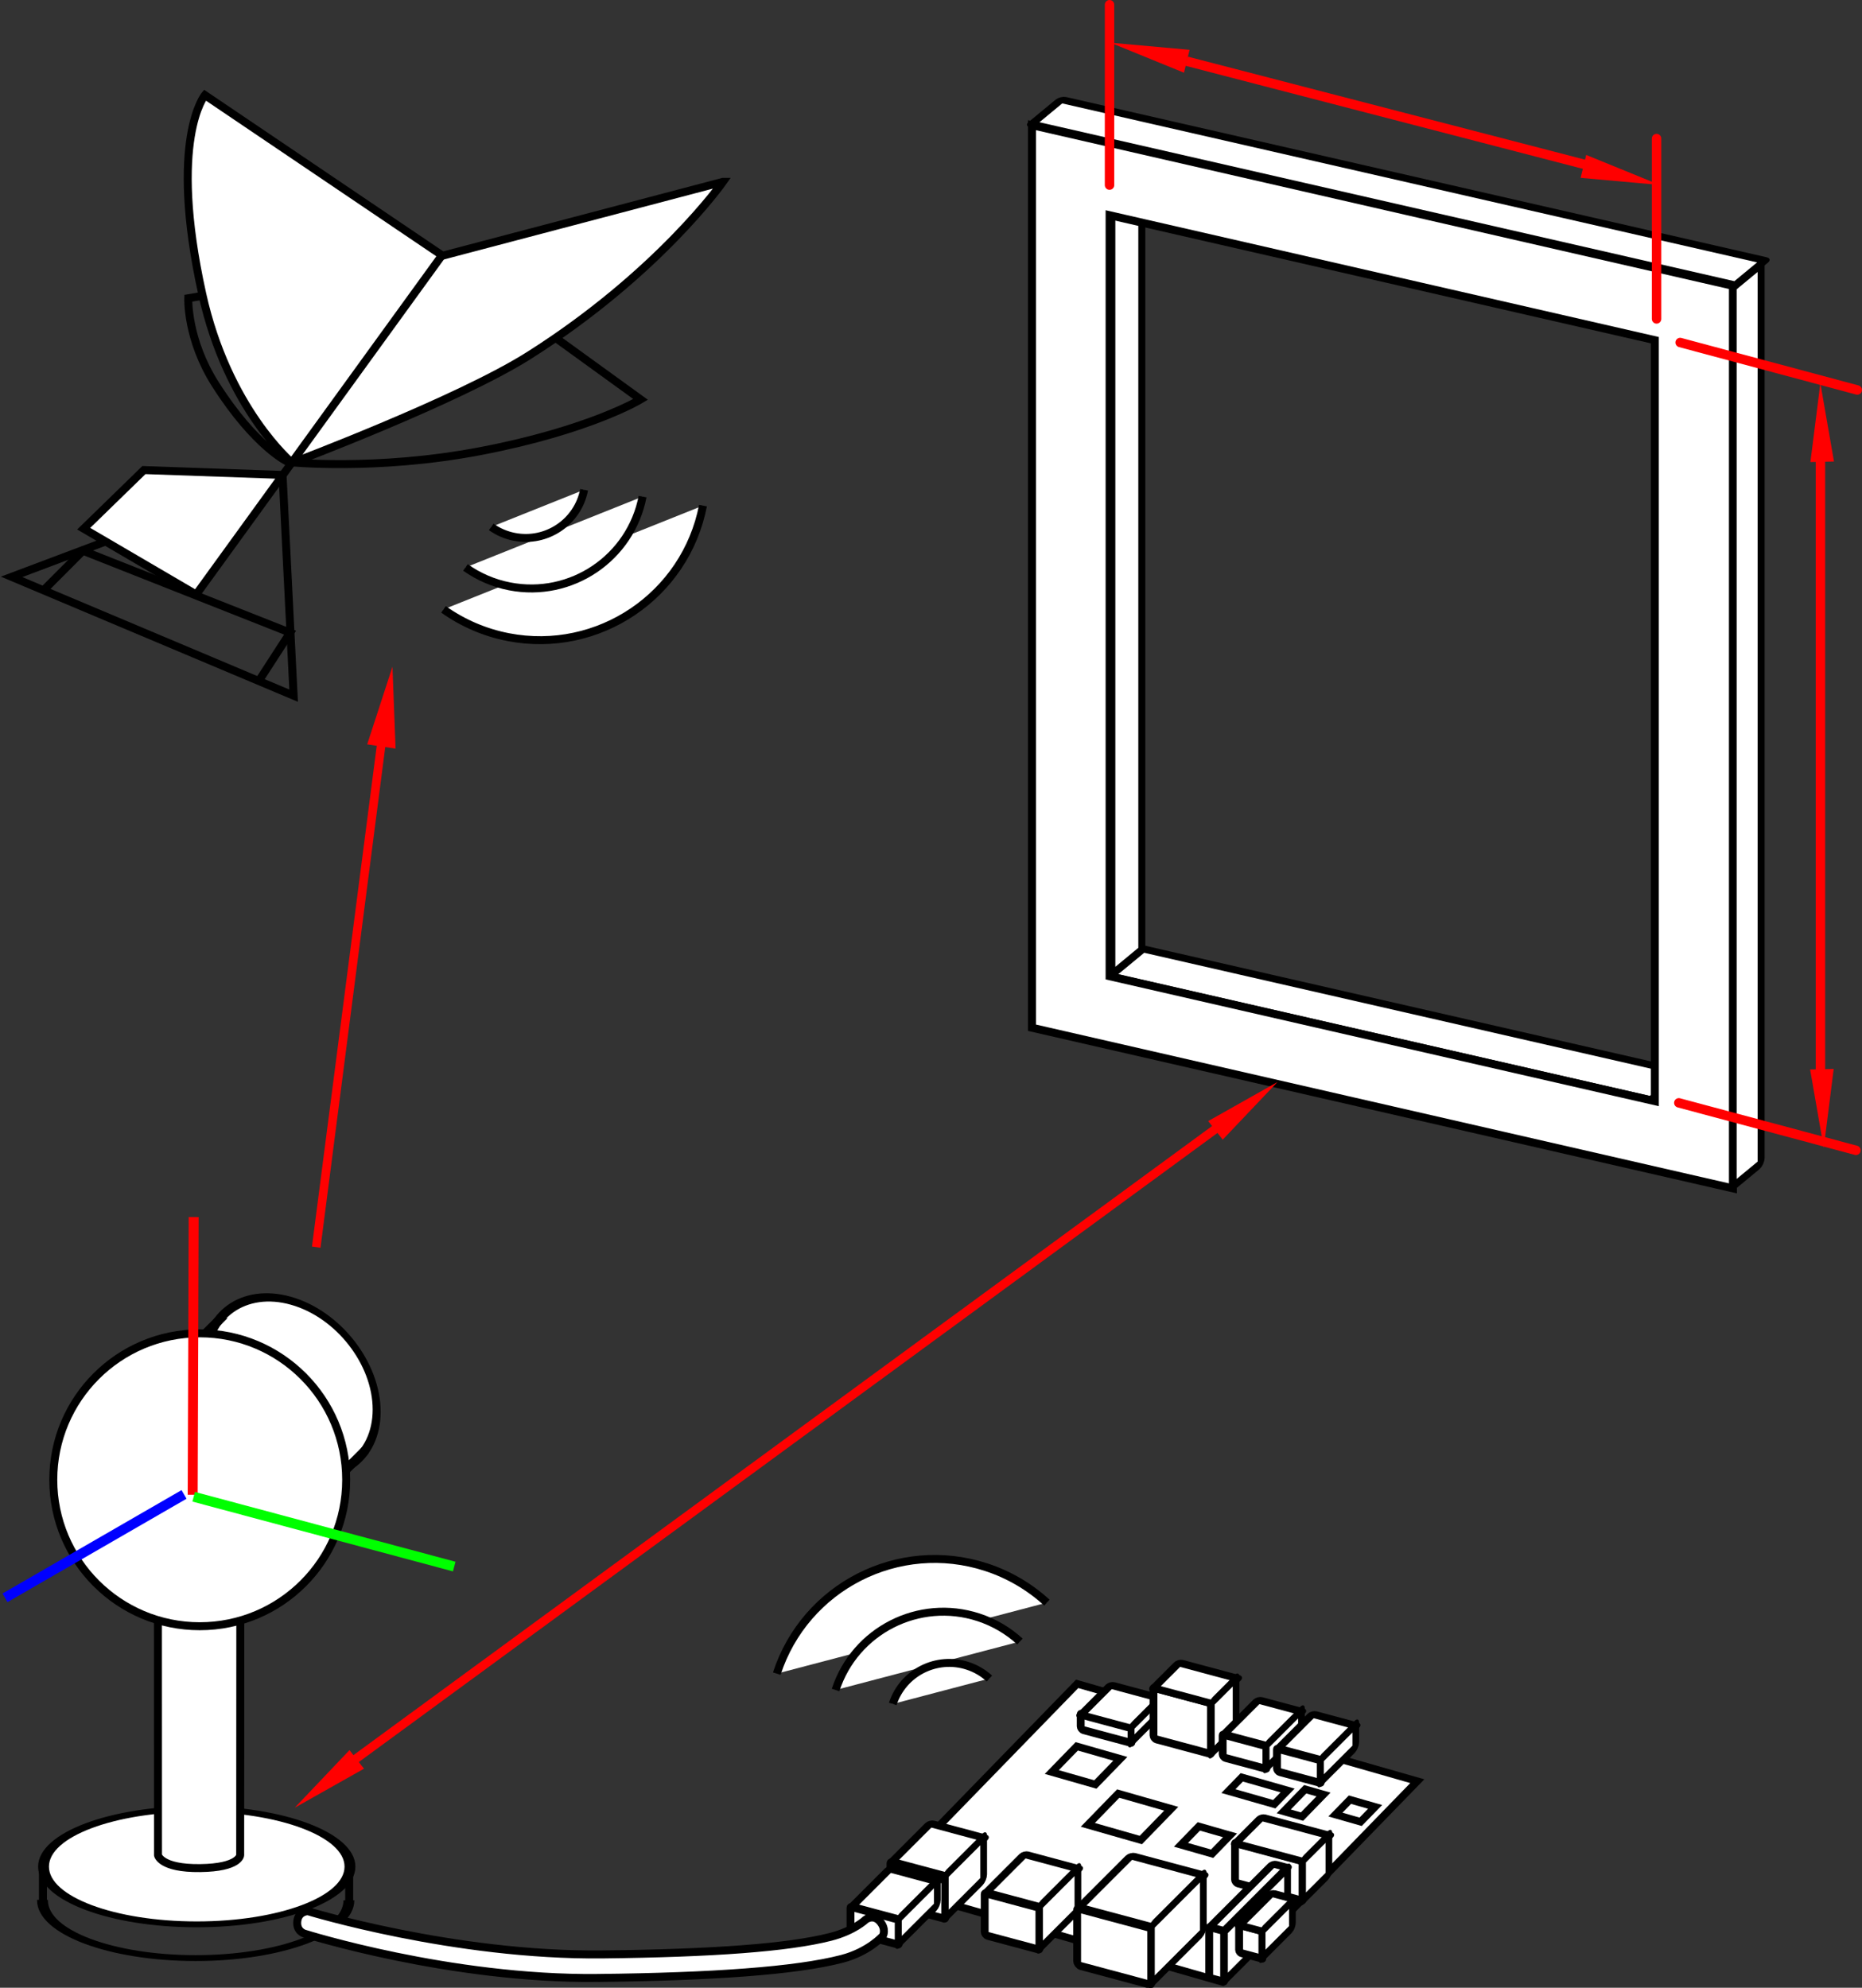 <?xml version="1.0" encoding="UTF-8" standalone="no"?>
<!-- Created with Inkscape (http://www.inkscape.org/) -->

<svg
   xmlns:osb="http://www.openswatchbook.org/uri/2009/osb"
   xmlns:dc="http://purl.org/dc/elements/1.1/"
   xmlns:cc="http://creativecommons.org/ns#"
   xmlns:rdf="http://www.w3.org/1999/02/22-rdf-syntax-ns#"
   xmlns:svg="http://www.w3.org/2000/svg"
   xmlns="http://www.w3.org/2000/svg"
   xmlns:xlink="http://www.w3.org/1999/xlink"
   xmlns:sodipodi="http://sodipodi.sourceforge.net/DTD/sodipodi-0.dtd"
   xmlns:inkscape="http://www.inkscape.org/namespaces/inkscape"
   width="789.676"
   height="842.948"
   id="svg2"
   version="1.1"
   inkscape:version="0.48.3.1 r9886"
   inkscape:export-filename="C:\Users\Humhu\Documents\Papers\setup.png"
   inkscape:export-xdpi="90"
   inkscape:export-ydpi="90"
   sodipodi:docname="experiment_cartoon.svg">
  <rect width="100%" height="100%" fill="#333333" stroke="none"/>
  <defs
     id="defs4">
    <linearGradient
       id="linearGradient3864"
       osb:paint="solid">
      <stop
         style="stop-color:#ffffff;stop-opacity:1;"
         offset="0"
         id="stop3866" />
    </linearGradient>
    <inkscape:path-effect
       effect="skeletal"
       id="path-effect10376"
       is_visible="true"
       pattern="M 0,0 0,10 10,5 z"
       copytype="single_stretched"
       prop_scale="1"
       scale_y_rel="false"
       spacing="0"
       normal_offset="0"
       tang_offset="0"
       prop_units="false"
       vertical_pattern="false"
       fuse_tolerance="0" />
    <inkscape:path-effect
       effect="skeletal"
       id="path-effect10342"
       is_visible="true"
       pattern="m -29.5,-40 0,10 10,-5 z"
       copytype="single_stretched"
       prop_scale="1"
       scale_y_rel="false"
       spacing="0"
       normal_offset="0"
       tang_offset="0"
       prop_units="false"
       vertical_pattern="false"
       fuse_tolerance="0" />
    <inkscape:path-effect
       effect="skeletal"
       id="path-effect10306"
       is_visible="true"
       pattern="M 0,0 0,10 10,5 z"
       copytype="single_stretched"
       prop_scale="1"
       scale_y_rel="false"
       spacing="0"
       normal_offset="0"
       tang_offset="0"
       prop_units="false"
       vertical_pattern="false"
       fuse_tolerance="0" />
    <inkscape:path-effect
       effect="skeletal"
       id="path-effect10342-2"
       is_visible="true"
       pattern="m 279.147,-52.054 0,10 10,-5 z"
       copytype="single_stretched"
       prop_scale="1"
       scale_y_rel="false"
       spacing="0"
       normal_offset="0"
       tang_offset="0"
       prop_units="false"
       vertical_pattern="false"
       fuse_tolerance="0" />
    <inkscape:path-effect
       effect="skeletal"
       id="path-effect10342-2-1"
       is_visible="true"
       pattern="m 448.569,511.312 0,10 10,-5 z"
       copytype="single_stretched"
       prop_scale="1"
       scale_y_rel="false"
       spacing="0"
       normal_offset="0"
       tang_offset="0"
       prop_units="false"
       vertical_pattern="false"
       fuse_tolerance="0" />
    <inkscape:path-effect
       effect="skeletal"
       id="path-effect10342-2-8"
       is_visible="true"
       pattern="m 976.156,156.592 0,10 10,-5 z"
       copytype="single_stretched"
       prop_scale="1"
       scale_y_rel="false"
       spacing="0"
       normal_offset="0"
       tang_offset="0"
       prop_units="false"
       vertical_pattern="false"
       fuse_tolerance="0" />
    <inkscape:path-effect
       effect="skeletal"
       id="path-effect10342-2-8-1"
       is_visible="true"
       pattern="m 977.409,428.622 0,10 10,-5 z"
       copytype="single_stretched"
       prop_scale="1"
       scale_y_rel="false"
       spacing="0"
       normal_offset="0"
       tang_offset="0"
       prop_units="false"
       vertical_pattern="false"
       fuse_tolerance="0" />
    <inkscape:path-effect
       effect="skeletal"
       id="path-effect10342-2-8-1-6"
       is_visible="true"
       pattern="m 882.726,39.743 0,10 10,-5 z"
       copytype="single_stretched"
       prop_scale="1"
       scale_y_rel="false"
       spacing="0"
       normal_offset="0"
       tang_offset="0"
       prop_units="false"
       vertical_pattern="false"
       fuse_tolerance="0" />
    <inkscape:path-effect
       effect="skeletal"
       id="path-effect10342-2-8-0"
       is_visible="true"
       pattern="m 1020.973,-255.288 0,10 10,-5 z"
       copytype="single_stretched"
       prop_scale="1"
       scale_y_rel="false"
       spacing="0"
       normal_offset="0"
       tang_offset="0"
       prop_units="false"
       vertical_pattern="false"
       fuse_tolerance="0" />
    <linearGradient
       inkscape:collect="always"
       xlink:href="#linearGradient3864"
       id="linearGradient3868"
       x1="127.758"
       y1="320.636"
       x2="283.335"
       y2="320.636"
       gradientUnits="userSpaceOnUse" />
  </defs>
  <sodipodi:namedview
     id="base"
     pagecolor="#ffffff"
     bordercolor="#666666"
     borderopacity="1.0"
     inkscape:pageopacity="1"
     inkscape:pageshadow="2"
     inkscape:zoom="1"
     inkscape:cx="477.66757"
     inkscape:cy="464.84162"
     inkscape:document-units="px"
     inkscape:current-layer="g7385"
     showgrid="false"
     showguides="true"
     inkscape:snap-global="true"
     inkscape:window-width="1375"
     inkscape:window-height="876"
     inkscape:window-x="65"
     inkscape:window-y="24"
     inkscape:window-maximized="1"
     fit-margin-top="0"
     fit-margin-left="0"
     fit-margin-right="0"
     fit-margin-bottom="0">
    <inkscape:grid
       type="xygrid"
       id="grid3777"
       empspacing="5"
       visible="true"
       enabled="true"
       snapvisiblegridlinesonly="true"
       originx="-93.95px"
       originy="-68.802px" />
  </sodipodi:namedview>
  <g
     inkscape:label="Layer 1"
     inkscape:groupmode="layer"
     id="layer1"
     transform="translate(-93.95,-140.612)">
    <g
       style="stroke-width:4;stroke-miterlimit:4;stroke-dasharray:none"
       id="g12289"
       transform="translate(28.284,56.569)" />
    <g
       id="g7385">
      <path
         id="path7378"
         d="m 112.65,390.691 16.463,-16.514 87.857,34.73 -13.439,20.77"
         style="fill:none;stroke:#000000;stroke-width:3.382;stroke-linecap:butt;stroke-linejoin:miter;stroke-miterlimit:4;stroke-opacity:1;stroke-dasharray:none"
         inkscape:connector-curvature="0" />
      <path
         id="path7376"
         d="M 218.481,435.635 213.778,342.001 98.875,385.243 z"
         style="fill:none;stroke:#000000;stroke-width:3.382;stroke-linecap:butt;stroke-linejoin:miter;stroke-miterlimit:4;stroke-opacity:1;stroke-dasharray:none"
         inkscape:connector-curvature="0" />
      <path
         id="path7374"
         d="m 280.972,248.708 84.665,61.288 c 0,0 -21.52,13.067 -68.018,21.939 -44.459,8.483 -81.49,4.619 -81.49,4.619 0,0 -13.799,-6.261 -30.781,-32.897 -12.235,-19.19 -11.552,-36.562 -11.552,-36.562 z"
         style="fill:none;stroke:#000000;stroke-width:3.382;stroke-linecap:butt;stroke-linejoin:miter;stroke-miterlimit:4;stroke-opacity:1;stroke-dasharray:none"
         inkscape:connector-curvature="0" />
      <path
         id="path10098"
         d="M 400.579,217.723 281.644,249.048 180.852,180.951 c 0,0 -15.604,18.735 -1.151,84.243 10.763,48.782 38.108,71.7 38.108,71.7 0,0 70.346,-26.471 100.522,-45.568 54.992,-34.801 82.248,-73.603 82.248,-73.603 z"
         style="fill:#ffffff;fill-opacity:1;stroke:#000000;stroke-width:3.382;stroke-linecap:butt;stroke-linejoin:miter;stroke-miterlimit:4;stroke-opacity:1;stroke-dasharray:none"
         inkscape:connector-curvature="0" />
      <path
         id="path7372"
         d="m 281.644,248.537 -104.488,144.196 -47.708,-27.92 25.534,-24.856 58.123,2.043"
         style="fill:url(#linearGradient3868);stroke:#000000;stroke-width:3.382;stroke-linecap:butt;stroke-linejoin:miter;stroke-miterlimit:4;stroke-opacity:1;stroke-dasharray:none;fill-opacity:1"
         inkscape:connector-curvature="0" />
    </g>
    <path
       sodipodi:type="arc"
       style="color:#000000;fill:none;stroke:#000000;stroke-width:5.441;stroke-linecap:butt;stroke-linejoin:miter;stroke-miterlimit:4;stroke-opacity:1;stroke-dasharray:none;stroke-dashoffset:0;marker:none;visibility:visible;display:inline;overflow:visible;enable-background:accumulate"
       id="path12122-3"
       sodipodi:cx="205.23775"
       sodipodi:cy="907.19226"
       sodipodi:rx="76.897865"
       sodipodi:ry="53.563339"
       d="m 282.136,907.192 c 0,29.582 -34.428,53.563 -76.898,53.563 -42.47,0 -76.898,-23.981 -76.898,-53.563 0,-0.158 0.001,-0.317 0.003,-0.475"
       transform="matrix(0.845,0,0,0.457,3.517,531.921)"
       sodipodi:start="0"
       sodipodi:end="3.1504654"
       sodipodi:open="true" />
    <path
       sodipodi:type="arc"
       style="color:#000000;fill:#ffffff;fill-opacity:1;stroke:#000000;stroke-width:5.441;stroke-linecap:butt;stroke-linejoin:miter;stroke-miterlimit:4;stroke-opacity:1;stroke-dasharray:none;stroke-dashoffset:0;marker:none;visibility:visible;display:inline;overflow:visible;enable-background:accumulate"
       id="path12122"
       sodipodi:cx="205.23775"
       sodipodi:cy="907.19226"
       sodipodi:rx="76.897865"
       sodipodi:ry="53.563339"
       d="m 282.136,907.192 c 0,29.582 -34.428,53.563 -76.898,53.563 -42.47,0 -76.898,-23.981 -76.898,-53.563 0,-29.582 34.428,-53.563 76.898,-53.563 42.47,0 76.898,23.981 76.898,53.563 z"
       transform="matrix(0.845,0,0,0.457,3.965,517.613)" />
    <path
       style="color:#000000;fill:#ffffff;fill-opacity:1;fill-rule:evenodd;stroke:#000000;stroke-width:3.382;stroke-linecap:butt;stroke-linejoin:miter;stroke-miterlimit:4;stroke-opacity:1;stroke-dasharray:none;stroke-dashoffset:0;marker:none;visibility:visible;display:inline;overflow:visible;enable-background:accumulate"
       d="m 160.928,826.713 0.027,100.632 c 0,0 1.133,5.685 17.858,5.477 16.725,-0.207 16.997,-5.477 16.997,-5.477 l 0.054,-100.212 z"
       id="path10223"
       inkscape:connector-curvature="0"
       sodipodi:nodetypes="cczccc" />
    <path
       style="color:#000000;fill:none;stroke:#000000;stroke-width:3.382;stroke-linecap:butt;stroke-linejoin:miter;stroke-miterlimit:4;stroke-opacity:1;stroke-dasharray:none;stroke-dashoffset:0;marker:none;visibility:visible;display:inline;overflow:visible;enable-background:accumulate"
       d="m 112.165,947.648 0,-15.318"
       id="path12142"
       inkscape:connector-curvature="0" />
    <path
       style="fill:none;stroke:#000000;stroke-width:3.382;stroke-linecap:butt;stroke-linejoin:miter;stroke-miterlimit:4;stroke-opacity:1;stroke-dasharray:none"
       d="m 242.036,947.349 0,-14.347"
       id="path12144"
       inkscape:connector-curvature="0" />
    <g
       id="g7044"
       transform="matrix(0.521,0,0,0.521,226.739,442.403)"
       style="stroke-width:6.491;stroke-miterlimit:4;stroke-dasharray:none">
      <rect
         transform="matrix(0.961,0.275,-0.697,0.717,0,0)"
         ry="0"
         y="669.269"
         x="1132.592"
         height="227.834"
         width="288.133"
         id="rect6586"
         style="color:#000000;fill:#ffffff;fill-opacity:1;fill-rule:nonzero;stroke:#000000;stroke-width:6.913;stroke-linecap:butt;stroke-linejoin:miter;stroke-miterlimit:4;stroke-opacity:1;stroke-dasharray:none;stroke-dashoffset:0;marker:none;visibility:visible;display:inline;overflow:visible;enable-background:accumulate" />
      <g
         transform="translate(37.973,57.399)"
         id="g6666"
         style="stroke-width:6.491;stroke-miterlimit:4;stroke-dasharray:none">
        <rect
           style="color:#000000;fill:#ffffff;fill-opacity:1;fill-rule:nonzero;stroke:#000000;stroke-width:6.604;stroke-linecap:butt;stroke-linejoin:miter;stroke-miterlimit:4;stroke-opacity:1;stroke-dasharray:none;stroke-dashoffset:0;marker:none;visibility:visible;display:inline;overflow:visible;enable-background:accumulate"
           id="rect6588"
           width="46.094"
           height="34.104"
           x="447.227"
           y="763.344"
           transform="matrix(0.966,0.259,0,1,0,0)"
           rx="1.75"
           ry="1.75" />
        <rect
           style="color:#000000;fill:#ffffff;fill-opacity:1;fill-rule:nonzero;stroke:#000000;stroke-width:6.975;stroke-linecap:butt;stroke-linejoin:miter;stroke-miterlimit:4;stroke-opacity:1;stroke-dasharray:none;stroke-dashoffset:0;marker:none;visibility:visible;display:inline;overflow:visible;enable-background:accumulate"
           id="rect6608"
           width="45.57"
           height="43.944"
           x="1070.974"
           y="806.469"
           transform="matrix(0.966,0.259,-0.707,0.707,0,0)"
           rx="0.972"
           ry="0.972" />
        <rect
           style="color:#000000;fill:#ffffff;fill-opacity:1;fill-rule:nonzero;stroke:#000000;stroke-width:7.719;stroke-linecap:butt;stroke-linejoin:miter;stroke-miterlimit:4;stroke-opacity:1;stroke-dasharray:none;stroke-dashoffset:0;marker:none;visibility:visible;display:inline;overflow:visible;enable-background:accumulate"
           id="rect6610"
           width="44.139"
           height="34.409"
           x="674.226"
           y="1366.612"
           transform="matrix(0.707,-0.707,0,1,0,0)"
           ry="1.375"
           rx="1.375" />
      </g>
      <g
         id="g6666-3"
         transform="translate(114.663,82.517)"
         style="stroke-width:6.491;stroke-miterlimit:4;stroke-dasharray:none">
        <rect
           style="color:#000000;fill:#ffffff;fill-opacity:1;fill-rule:nonzero;stroke:#000000;stroke-width:6.604;stroke-linecap:butt;stroke-linejoin:miter;stroke-miterlimit:4;stroke-opacity:1;stroke-dasharray:none;stroke-dashoffset:0;marker:none;visibility:visible;display:inline;overflow:visible;enable-background:accumulate"
           id="rect6588-6"
           width="46.094"
           height="34.104"
           x="447.227"
           y="763.344"
           transform="matrix(0.966,0.259,0,1,0,0)"
           rx="1.75"
           ry="1.75" />
        <rect
           style="color:#000000;fill:#ffffff;fill-opacity:1;fill-rule:nonzero;stroke:#000000;stroke-width:6.975;stroke-linecap:butt;stroke-linejoin:miter;stroke-miterlimit:4;stroke-opacity:1;stroke-dasharray:none;stroke-dashoffset:0;marker:none;visibility:visible;display:inline;overflow:visible;enable-background:accumulate"
           id="rect6608-4"
           width="45.57"
           height="43.944"
           x="1070.974"
           y="806.469"
           transform="matrix(0.966,0.259,-0.707,0.707,0,0)"
           rx="0.972"
           ry="0.972" />
        <rect
           style="color:#000000;fill:#ffffff;fill-opacity:1;fill-rule:nonzero;stroke:#000000;stroke-width:7.719;stroke-linecap:butt;stroke-linejoin:miter;stroke-miterlimit:4;stroke-opacity:1;stroke-dasharray:none;stroke-dashoffset:0;marker:none;visibility:visible;display:inline;overflow:visible;enable-background:accumulate"
           id="rect6610-4"
           width="44.139"
           height="34.409"
           x="674.226"
           y="1366.612"
           transform="matrix(0.707,-0.707,0,1,0,0)"
           ry="1.375"
           rx="1.375" />
      </g>
      <g
         style="stroke-width:4.795;stroke-miterlimit:4;stroke-dasharray:none"
         id="g6666-3-1"
         transform="matrix(1.354,0,0,1.354,36.974,-216.356)">
        <rect
           style="color:#000000;fill:#ffffff;fill-opacity:1;fill-rule:nonzero;stroke:#000000;stroke-width:4.879;stroke-linecap:butt;stroke-linejoin:miter;stroke-miterlimit:4;stroke-opacity:1;stroke-dasharray:none;stroke-dashoffset:0;marker:none;visibility:visible;display:inline;overflow:visible;enable-background:accumulate"
           id="rect6588-6-9"
           width="46.094"
           height="34.104"
           x="447.227"
           y="763.344"
           transform="matrix(0.966,0.259,0,1,0,0)"
           rx="1.75"
           ry="1.75" />
        <rect
           style="color:#000000;fill:#ffffff;fill-opacity:1;fill-rule:nonzero;stroke:#000000;stroke-width:5.152;stroke-linecap:butt;stroke-linejoin:miter;stroke-miterlimit:4;stroke-opacity:1;stroke-dasharray:none;stroke-dashoffset:0;marker:none;visibility:visible;display:inline;overflow:visible;enable-background:accumulate"
           id="rect6608-4-5"
           width="45.57"
           height="43.944"
           x="1070.974"
           y="806.469"
           transform="matrix(0.966,0.259,-0.707,0.707,0,0)"
           rx="0.972"
           ry="0.972" />
        <rect
           style="color:#000000;fill:#ffffff;fill-opacity:1;fill-rule:nonzero;stroke:#000000;stroke-width:5.702;stroke-linecap:butt;stroke-linejoin:miter;stroke-miterlimit:4;stroke-opacity:1;stroke-dasharray:none;stroke-dashoffset:0;marker:none;visibility:visible;display:inline;overflow:visible;enable-background:accumulate"
           id="rect6610-4-5"
           width="44.139"
           height="34.409"
           x="674.226"
           y="1366.612"
           transform="matrix(0.707,-0.707,0,1,0,0)"
           ry="1.375"
           rx="1.375" />
      </g>
      <g
         transform="translate(1.861,53.401)"
         id="g6971"
         style="stroke-width:6.491;stroke-miterlimit:4;stroke-dasharray:none">
        <rect
           style="color:#000000;fill:#ffffff;fill-opacity:1;fill-rule:nonzero;stroke:#000000;stroke-width:6.604;stroke-linecap:butt;stroke-linejoin:miter;stroke-miterlimit:4;stroke-opacity:1;stroke-dasharray:none;stroke-dashoffset:0;marker:none;visibility:visible;display:inline;overflow:visible;enable-background:accumulate"
           id="rect6588-6-4-0"
           width="42.806"
           height="12.909"
           x="644.91"
           y="595.063"
           transform="matrix(0.966,0.259,0,1,0,0)"
           rx="1.597"
           ry="1.597" />
        <rect
           style="color:#000000;fill:#ffffff;fill-opacity:1;fill-rule:nonzero;stroke:#000000;stroke-width:6.975;stroke-linecap:butt;stroke-linejoin:miter;stroke-miterlimit:4;stroke-opacity:1;stroke-dasharray:none;stroke-dashoffset:0;marker:none;visibility:visible;display:inline;overflow:visible;enable-background:accumulate"
           id="rect6608-4-7-8"
           width="42.317"
           height="34.348"
           x="1131.648"
           y="630.535"
           transform="matrix(0.966,0.259,-0.707,0.707,0,0)"
           rx="0.887"
           ry="0.887" />
        <rect
           style="color:#000000;fill:#ffffff;fill-opacity:1;fill-rule:nonzero;stroke:#000000;stroke-width:7.719;stroke-linecap:butt;stroke-linejoin:miter;stroke-miterlimit:4;stroke-opacity:1;stroke-dasharray:none;stroke-dashoffset:0;marker:none;visibility:visible;display:inline;overflow:visible;enable-background:accumulate"
           id="rect6610-4-3-8"
           width="34.29"
           height="12.316"
           x="939.246"
           y="1437.368"
           transform="matrix(0.707,-0.707,0,1,0,0)"
           ry="1.255"
           rx="1.255" />
      </g>
      <g
         style="stroke-width:5.956;stroke-miterlimit:4;stroke-dasharray:none"
         transform="matrix(1.09,0,0,1.09,-96.892,-15.58)"
         id="g6963">
        <rect
           style="color:#000000;fill:#ffffff;fill-opacity:1;fill-rule:nonzero;stroke:#000000;stroke-width:6.06;stroke-linecap:butt;stroke-linejoin:miter;stroke-miterlimit:4;stroke-opacity:1;stroke-dasharray:none;stroke-dashoffset:0;marker:none;visibility:visible;display:inline;overflow:visible;enable-background:accumulate"
           id="rect6588-6-4"
           width="44.404"
           height="38.027"
           x="741.721"
           y="551.037"
           transform="matrix(0.966,0.259,0,1,0,0)"
           rx="1.597"
           ry="1.597" />
        <rect
           style="color:#000000;fill:#ffffff;fill-opacity:1;fill-rule:nonzero;stroke:#000000;stroke-width:6.4;stroke-linecap:butt;stroke-linejoin:miter;stroke-miterlimit:4;stroke-opacity:1;stroke-dasharray:none;stroke-dashoffset:0;marker:none;visibility:visible;display:inline;overflow:visible;enable-background:accumulate"
           id="rect6608-4-7"
           width="45.27"
           height="26.746"
           x="1191.874"
           y="588.159"
           transform="matrix(0.966,0.259,-0.707,0.707,0,0)"
           rx="0.887"
           ry="0.887" />
        <rect
           style="color:#000000;fill:#ffffff;fill-opacity:1;fill-rule:nonzero;stroke:#000000;stroke-width:7.082;stroke-linecap:butt;stroke-linejoin:miter;stroke-miterlimit:4;stroke-opacity:1;stroke-dasharray:none;stroke-dashoffset:0;marker:none;visibility:visible;display:inline;overflow:visible;enable-background:accumulate"
           id="rect6610-4-3"
           width="26.148"
           height="37.658"
           x="1074.527"
           y="1514.392"
           transform="matrix(0.707,-0.707,0,1,0,0)"
           ry="1.255"
           rx="1.255" />
      </g>
      <g
         transform="translate(-77.089,46.901)"
         id="g6955"
         style="stroke-width:6.491;stroke-miterlimit:4;stroke-dasharray:none">
        <rect
           style="color:#000000;fill:#ffffff;fill-opacity:1;fill-rule:nonzero;stroke:#000000;stroke-width:6.604;stroke-linecap:butt;stroke-linejoin:miter;stroke-miterlimit:4;stroke-opacity:1;stroke-dasharray:none;stroke-dashoffset:0;marker:none;visibility:visible;display:inline;overflow:visible;enable-background:accumulate"
           id="rect6588-6-4-5"
           width="36.897"
           height="18.469"
           x="846.256"
           y="566.487"
           transform="matrix(0.966,0.259,0,1,0,0)"
           rx="1.597"
           ry="1.597" />
        <rect
           style="color:#000000;fill:#ffffff;fill-opacity:1;fill-rule:nonzero;stroke:#000000;stroke-width:6.975;stroke-linecap:butt;stroke-linejoin:miter;stroke-miterlimit:4;stroke-opacity:1;stroke-dasharray:none;stroke-dashoffset:0;marker:none;visibility:visible;display:inline;overflow:visible;enable-background:accumulate"
           id="rect6608-4-7-2"
           width="36.492"
           height="39.505"
           x="1309.433"
           y="591.808"
           transform="matrix(0.966,0.259,-0.707,0.707,0,0)"
           rx="0.887"
           ry="0.887" />
        <rect
           style="color:#000000;fill:#ffffff;fill-opacity:1;fill-rule:nonzero;stroke:#000000;stroke-width:7.719;stroke-linecap:butt;stroke-linejoin:miter;stroke-miterlimit:4;stroke-opacity:1;stroke-dasharray:none;stroke-dashoffset:0;marker:none;visibility:visible;display:inline;overflow:visible;enable-background:accumulate"
           id="rect6610-4-3-3"
           width="40.643"
           height="18.408"
           x="1206.365"
           y="1647.621"
           transform="matrix(0.707,-0.707,0,1,0,0)"
           ry="1.255"
           rx="1.255" />
      </g>
      <rect
         transform="matrix(0.961,0.275,-0.697,0.717,0,0)"
         ry="0"
         y="764.955"
         x="1305.066"
         height="20.888"
         width="26.416"
         id="rect6586-9-9-5"
         style="color:#000000;fill:#ffffff;fill-opacity:1;fill-rule:nonzero;stroke:#000000;stroke-width:6.913;stroke-linecap:butt;stroke-linejoin:miter;stroke-miterlimit:4;stroke-opacity:1;stroke-dasharray:none;stroke-dashoffset:0;marker:none;visibility:visible;display:inline;overflow:visible;enable-background:accumulate" />
      <g
         id="g6947"
         style="stroke-width:6.491;stroke-miterlimit:4;stroke-dasharray:none">
        <rect
           style="color:#000000;fill:#ffffff;fill-opacity:1;fill-rule:nonzero;stroke:#000000;stroke-width:6.604;stroke-linecap:butt;stroke-linejoin:miter;stroke-miterlimit:4;stroke-opacity:1;stroke-dasharray:none;stroke-dashoffset:0;marker:none;visibility:visible;display:inline;overflow:visible;enable-background:accumulate"
           id="rect6588-6-4-2"
           width="56.898"
           height="32.42"
           x="776.863"
           y="719.48"
           transform="matrix(0.966,0.259,0,1,0,0)"
           rx="1.597"
           ry="1.597" />
        <rect
           style="color:#000000;fill:#ffffff;fill-opacity:1;fill-rule:nonzero;stroke:#000000;stroke-width:6.975;stroke-linecap:butt;stroke-linejoin:miter;stroke-miterlimit:4;stroke-opacity:1;stroke-dasharray:none;stroke-dashoffset:0;marker:none;visibility:visible;display:inline;overflow:visible;enable-background:accumulate"
           id="rect6608-4-7-9"
           width="57.328"
           height="30.103"
           x="1364.897"
           y="772.91"
           transform="matrix(0.966,0.259,-0.707,0.707,0,0)"
           rx="0.887"
           ry="0.887" />
        <rect
           style="color:#000000;fill:#ffffff;fill-opacity:1;fill-rule:nonzero;stroke:#000000;stroke-width:7.719;stroke-linecap:butt;stroke-linejoin:miter;stroke-miterlimit:4;stroke-opacity:1;stroke-dasharray:none;stroke-dashoffset:0;marker:none;visibility:visible;display:inline;overflow:visible;enable-background:accumulate"
           id="rect6610-4-3-0"
           width="30.29"
           height="32.115"
           x="1139.246"
           y="1741.07"
           transform="matrix(0.707,-0.707,0,1,0,0)"
           ry="1.255"
           rx="1.255" />
      </g>
      <rect
         transform="matrix(0.961,0.275,-0.697,0.717,0,0)"
         ry="0"
         y="756.287"
         x="1230.495"
         height="35.506"
         width="44.903"
         id="rect6586-9"
         style="color:#000000;fill:#ffffff;fill-opacity:1;fill-rule:nonzero;stroke:#000000;stroke-width:6.913;stroke-linecap:butt;stroke-linejoin:miter;stroke-miterlimit:4;stroke-opacity:1;stroke-dasharray:none;stroke-dashoffset:0;marker:none;visibility:visible;display:inline;overflow:visible;enable-background:accumulate" />
      <rect
         transform="matrix(0.961,0.275,-0.697,0.717,0,0)"
         ry="0"
         y="724.874"
         x="1172.603"
         height="29.167"
         width="36.886"
         id="rect6586-9-9"
         style="color:#000000;fill:#ffffff;fill-opacity:1;fill-rule:nonzero;stroke:#000000;stroke-width:6.913;stroke-linecap:butt;stroke-linejoin:miter;stroke-miterlimit:4;stroke-opacity:1;stroke-dasharray:none;stroke-dashoffset:0;marker:none;visibility:visible;display:inline;overflow:visible;enable-background:accumulate" />
      <rect
         transform="matrix(0.961,0.275,-0.697,0.717,0,0)"
         ry="0"
         y="710.478"
         x="1301.931"
         height="15.606"
         width="38.825"
         id="rect6586-9-9-5-5"
         style="color:#000000;fill:#ffffff;fill-opacity:1;fill-rule:nonzero;stroke:#000000;stroke-width:6.913;stroke-linecap:butt;stroke-linejoin:miter;stroke-miterlimit:4;stroke-opacity:1;stroke-dasharray:none;stroke-dashoffset:0;marker:none;visibility:visible;display:inline;overflow:visible;enable-background:accumulate" />
      <g
         transform="translate(-1,8)"
         style="stroke-width:6.491;stroke-miterlimit:4;stroke-dasharray:none"
         id="g6936">
        <rect
           style="color:#000000;fill:#ffffff;fill-opacity:1;fill-rule:nonzero;stroke:#000000;stroke-width:6.604;stroke-linecap:butt;stroke-linejoin:miter;stroke-miterlimit:4;stroke-opacity:1;stroke-dasharray:none;stroke-dashoffset:0;marker:none;visibility:visible;display:inline;overflow:visible;enable-background:accumulate"
           id="rect6588-6-4-3"
           width="12.569"
           height="41.266"
           x="756.144"
           y="785.452"
           transform="matrix(0.966,0.259,0,1,0,0)"
           rx="1.597"
           ry="1.597" />
        <rect
           style="color:#000000;fill:#ffffff;fill-opacity:1;fill-rule:nonzero;stroke:#000000;stroke-width:6.975;stroke-linecap:butt;stroke-linejoin:miter;stroke-miterlimit:4;stroke-opacity:1;stroke-dasharray:none;stroke-dashoffset:0;marker:none;visibility:visible;display:inline;overflow:visible;enable-background:accumulate"
           id="rect6608-4-7-1"
           width="11.973"
           height="72.708"
           x="1397.721"
           y="803.104"
           transform="matrix(0.966,0.259,-0.707,0.707,0,0)"
           rx="0.887"
           ry="0.887" />
        <rect
           style="color:#000000;fill:#ffffff;fill-opacity:1;fill-rule:nonzero;stroke:#000000;stroke-width:7.719;stroke-linecap:butt;stroke-linejoin:miter;stroke-miterlimit:4;stroke-opacity:1;stroke-dasharray:none;stroke-dashoffset:0;marker:none;visibility:visible;display:inline;overflow:visible;enable-background:accumulate"
           id="rect6610-4-3-1"
           width="72.662"
           height="39.93"
           x="1050.743"
           y="1727.971"
           transform="matrix(0.707,-0.707,0,1,0,0)"
           ry="1.255"
           rx="1.255" />
        <rect
           style="color:#000000;fill:#ffffff;fill-opacity:1;fill-rule:nonzero;stroke:#000000;stroke-width:6.604;stroke-linecap:butt;stroke-linejoin:miter;stroke-miterlimit:4;stroke-opacity:1;stroke-dasharray:none;stroke-dashoffset:0;marker:none;visibility:visible;display:inline;overflow:visible;enable-background:accumulate"
           id="rect6588-6-4-2-6"
           width="19.603"
           height="22.501"
           x="781.337"
           y="777.147"
           transform="matrix(0.966,0.259,0,1,0,0)"
           rx="1.203"
           ry="1.203" />
        <rect
           style="color:#000000;fill:#ffffff;fill-opacity:1;fill-rule:nonzero;stroke:#000000;stroke-width:6.975;stroke-linecap:butt;stroke-linejoin:miter;stroke-miterlimit:4;stroke-opacity:1;stroke-dasharray:none;stroke-dashoffset:0;marker:none;visibility:visible;display:inline;overflow:visible;enable-background:accumulate"
           id="rect6608-4-7-9-0"
           width="19.63"
           height="36.983"
           x="1416.348"
           y="830.109"
           transform="matrix(0.966,0.259,-0.707,0.707,0,0)"
           rx="0.668"
           ry="0.668" />
        <rect
           style="color:#000000;fill:#ffffff;fill-opacity:1;fill-rule:nonzero;stroke:#000000;stroke-width:7.719;stroke-linecap:butt;stroke-linejoin:miter;stroke-miterlimit:4;stroke-opacity:1;stroke-dasharray:none;stroke-dashoffset:0;marker:none;visibility:visible;display:inline;overflow:visible;enable-background:accumulate"
           id="rect6610-4-3-0-5"
           width="34.838"
           height="21.706"
           x="1094.086"
           y="1758.109"
           transform="matrix(0.707,-0.707,0,1,0,0)"
           ry="0.945"
           rx="0.945" />
      </g>
      <g
         transform="translate(-32.886,58.396)"
         id="g6955-9"
         style="stroke-width:6.491;stroke-miterlimit:4;stroke-dasharray:none">
        <rect
           style="color:#000000;fill:#ffffff;fill-opacity:1;fill-rule:nonzero;stroke:#000000;stroke-width:6.604;stroke-linecap:butt;stroke-linejoin:miter;stroke-miterlimit:4;stroke-opacity:1;stroke-dasharray:none;stroke-dashoffset:0;marker:none;visibility:visible;display:inline;overflow:visible;enable-background:accumulate"
           id="rect6588-6-4-5-4"
           width="36.897"
           height="18.469"
           x="846.256"
           y="566.487"
           transform="matrix(0.966,0.259,0,1,0,0)"
           rx="1.597"
           ry="1.597" />
        <rect
           style="color:#000000;fill:#ffffff;fill-opacity:1;fill-rule:nonzero;stroke:#000000;stroke-width:6.975;stroke-linecap:butt;stroke-linejoin:miter;stroke-miterlimit:4;stroke-opacity:1;stroke-dasharray:none;stroke-dashoffset:0;marker:none;visibility:visible;display:inline;overflow:visible;enable-background:accumulate"
           id="rect6608-4-7-2-6"
           width="36.492"
           height="39.505"
           x="1309.433"
           y="591.808"
           transform="matrix(0.966,0.259,-0.707,0.707,0,0)"
           rx="0.887"
           ry="0.887" />
        <rect
           style="color:#000000;fill:#ffffff;fill-opacity:1;fill-rule:nonzero;stroke:#000000;stroke-width:7.719;stroke-linecap:butt;stroke-linejoin:miter;stroke-miterlimit:4;stroke-opacity:1;stroke-dasharray:none;stroke-dashoffset:0;marker:none;visibility:visible;display:inline;overflow:visible;enable-background:accumulate"
           id="rect6610-4-3-3-3"
           width="40.643"
           height="18.408"
           x="1206.365"
           y="1647.621"
           transform="matrix(0.707,-0.707,0,1,0,0)"
           ry="1.255"
           rx="1.255" />
      </g>
      <rect
         transform="matrix(0.961,0.275,-0.697,0.717,0,0)"
         ry="0"
         y="702.808"
         x="1387.976"
         height="16.923"
         width="21.336"
         id="rect6586-9-9-5-4"
         style="color:#000000;fill:#ffffff;fill-opacity:1;fill-rule:nonzero;stroke:#000000;stroke-width:6.913;stroke-linecap:butt;stroke-linejoin:miter;stroke-miterlimit:4;stroke-opacity:1;stroke-dasharray:none;stroke-dashoffset:0;marker:none;visibility:visible;display:inline;overflow:visible;enable-background:accumulate" />
      <rect
         transform="matrix(0.961,0.275,-0.697,0.717,0,0)"
         ry="0"
         y="704.934"
         x="1351.635"
         height="25.086"
         width="15.484"
         id="rect6586-9-9-5-4-9"
         style="color:#000000;fill:#ffffff;fill-opacity:1;fill-rule:nonzero;stroke:#000000;stroke-width:6.913;stroke-linecap:butt;stroke-linejoin:miter;stroke-miterlimit:4;stroke-opacity:1;stroke-dasharray:none;stroke-dashoffset:0;marker:none;visibility:visible;display:inline;overflow:visible;enable-background:accumulate" />
    </g>
    <g
       transform="matrix(0.574,0,0,0.574,-14.584,498.274)"
       id="g6955-9-0"
       style="stroke-width:5.888;stroke-miterlimit:4;stroke-dasharray:none">
      <rect
         style="color:#000000;fill:#ffffff;fill-opacity:1;fill-rule:nonzero;stroke:#000000;stroke-width:5.991;stroke-linecap:butt;stroke-linejoin:miter;stroke-miterlimit:4;stroke-opacity:1;stroke-dasharray:none;stroke-dashoffset:0;marker:none;visibility:visible;display:inline;overflow:visible;enable-background:accumulate"
         id="rect6588-6-4-5-4-5"
         width="36.897"
         height="18.469"
         x="846.256"
         y="566.487"
         transform="matrix(0.966,0.259,0,1,0,0)"
         rx="1.597"
         ry="1.597" />
      <rect
         style="color:#000000;fill:#ffffff;fill-opacity:1;fill-rule:nonzero;stroke:#000000;stroke-width:6.327;stroke-linecap:butt;stroke-linejoin:miter;stroke-miterlimit:4;stroke-opacity:1;stroke-dasharray:none;stroke-dashoffset:0;marker:none;visibility:visible;display:inline;overflow:visible;enable-background:accumulate"
         id="rect6608-4-7-2-6-3"
         width="36.492"
         height="39.505"
         x="1309.433"
         y="591.808"
         transform="matrix(0.966,0.259,-0.707,0.707,0,0)"
         rx="0.887"
         ry="0.887" />
      <rect
         style="color:#000000;fill:#ffffff;fill-opacity:1;fill-rule:nonzero;stroke:#000000;stroke-width:7.002;stroke-linecap:butt;stroke-linejoin:miter;stroke-miterlimit:4;stroke-opacity:1;stroke-dasharray:none;stroke-dashoffset:0;marker:none;visibility:visible;display:inline;overflow:visible;enable-background:accumulate"
         id="rect6610-4-3-3-3-9"
         width="40.643"
         height="18.408"
         x="1206.365"
         y="1647.621"
         transform="matrix(0.707,-0.707,0,1,0,0)"
         ry="1.255"
         rx="1.255" />
    </g>
    <path
       style="fill:#ffffff;fill-opacity:1;stroke:#000000;stroke-width:3.382;stroke-linecap:butt;stroke-linejoin:miter;stroke-miterlimit:4;stroke-opacity:1;stroke-dasharray:none"
       d="m 347.546,979.415 c -62.884,0.704 -124.465,-18.795 -124.465,-18.795 0,0 -3.522,-0.985 -3.048,-5.266 0.475,-4.281 4.504,-4.256 4.504,-4.256 0,0 62.086,19.038 124.971,18.334 46.754,-0.523 78.661,-2.855 96.638,-7.438 10.039,-2.559 14.969,-7.354 14.969,-7.354 0,0 3.186,-2.459 6.022,0.816 2.836,3.275 1.248,6.109 1.248,6.109 0,0 -5.981,6.796 -17.392,9.757 -19.519,5.066 -54.923,7.549 -103.447,8.092 z"
       id="path12175-1"
       inkscape:connector-curvature="0"
       sodipodi:nodetypes="sczcssczcss" />
    <g
       id="g7039"
       transform="matrix(0.845,0,0,0.845,23.938,181.962)">
      <path
         sodipodi:open="true"
         sodipodi:end="5.4543363"
         sodipodi:start="3.4563503"
         transform="matrix(1.871,0,0,1.871,-427.552,-526.647)"
         d="m 481.165,704.25 c 7.617,-23.394 32.756,-36.185 56.151,-28.568 6.055,1.971 11.617,5.218 16.311,9.521"
         sodipodi:ry="44.547729"
         sodipodi:rx="44.547729"
         sodipodi:cy="718.0412"
         sodipodi:cx="523.52417"
         id="path12298"
         style="color:#000000;fill:#ffffff;fill-opacity:1;fill-rule:nonzero;stroke:#000000;stroke-width:2.137;stroke-linecap:butt;stroke-linejoin:miter;stroke-miterlimit:4;stroke-opacity:1;stroke-dasharray:none;stroke-dashoffset:0;marker:none;visibility:visible;display:inline;overflow:visible;enable-background:accumulate"
         sodipodi:type="arc" />
      <path
         sodipodi:open="true"
         sodipodi:end="5.4543363"
         sodipodi:start="3.4563503"
         transform="matrix(1.871,0,0,1.871,-423.195,-526.633)"
         d="m 494.612,708.628 c 5.199,-15.968 22.357,-24.697 38.325,-19.499 4.133,1.346 7.929,3.561 11.133,6.498"
         sodipodi:ry="30.405594"
         sodipodi:rx="30.405594"
         sodipodi:cy="718.0412"
         sodipodi:cx="523.52417"
         id="path12298-7"
         style="color:#000000;fill:#ffffff;fill-opacity:1;fill-rule:nonzero;stroke:#000000;stroke-width:2.137;stroke-linecap:butt;stroke-linejoin:miter;stroke-miterlimit:4;stroke-opacity:1;stroke-dasharray:none;stroke-dashoffset:0;marker:none;visibility:visible;display:inline;overflow:visible;enable-background:accumulate"
         sodipodi:type="arc" />
      <path
         sodipodi:open="true"
         sodipodi:end="5.4543363"
         sodipodi:start="3.4563503"
         transform="matrix(1.871,0,0,1.871,-420.235,-528.001)"
         d="m 508.364,713.105 c 2.726,-8.373 11.724,-12.951 20.097,-10.225 2.167,0.706 4.158,1.867 5.838,3.407"
         sodipodi:ry="15.943823"
         sodipodi:rx="15.943823"
         sodipodi:cy="718.0412"
         sodipodi:cx="523.52417"
         id="path12298-7-7"
         style="color:#000000;fill:#ffffff;fill-opacity:1;fill-rule:nonzero;stroke:#000000;stroke-width:2.137;stroke-linecap:butt;stroke-linejoin:miter;stroke-miterlimit:4;stroke-opacity:1;stroke-dasharray:none;stroke-dashoffset:0;marker:none;visibility:visible;display:inline;overflow:visible;enable-background:accumulate"
         sodipodi:type="arc" />
    </g>
    <g
       style="stroke-width:4;stroke-miterlimit:4;stroke-dasharray:none"
       id="g12384"
       transform="matrix(-0.839,0.104,-0.104,-0.839,753.816,620.878)">
      <g
         id="g7380">
        <path
           sodipodi:type="arc"
           style="color:#000000;fill:#ffffff;fill-opacity:1;fill-rule:nonzero;stroke:#000000;stroke-width:2.137;stroke-linecap:butt;stroke-linejoin:miter;stroke-miterlimit:4;stroke-opacity:1;stroke-dasharray:none;stroke-dashoffset:0;marker:none;visibility:visible;display:inline;overflow:visible;enable-background:accumulate"
           id="path12298-9"
           sodipodi:cx="523.52417"
           sodipodi:cy="718.0412"
           sodipodi:rx="44.547729"
           sodipodi:ry="44.547729"
           d="m 481.165,704.25 c 7.617,-23.394 32.756,-36.185 56.151,-28.568 6.055,1.971 11.617,5.218 16.311,9.521"
           transform="matrix(1.871,0,0,1.871,-514.319,-952.949)"
           sodipodi:start="3.4563503"
           sodipodi:end="5.4543363"
           sodipodi:open="true" />
        <path
           sodipodi:type="arc"
           style="color:#000000;fill:#ffffff;fill-opacity:1;fill-rule:nonzero;stroke:#000000;stroke-width:2.137;stroke-linecap:butt;stroke-linejoin:miter;stroke-miterlimit:4;stroke-opacity:1;stroke-dasharray:none;stroke-dashoffset:0;marker:none;visibility:visible;display:inline;overflow:visible;enable-background:accumulate"
           id="path12298-7-3"
           sodipodi:cx="523.52417"
           sodipodi:cy="718.0412"
           sodipodi:rx="30.405594"
           sodipodi:ry="30.405594"
           d="m 494.612,708.628 c 5.199,-15.968 22.357,-24.697 38.325,-19.499 4.133,1.346 7.929,3.561 11.133,6.498"
           transform="matrix(1.871,0,0,1.871,-509.963,-952.935)"
           sodipodi:start="3.4563503"
           sodipodi:end="5.4543363"
           sodipodi:open="true" />
        <path
           sodipodi:type="arc"
           style="color:#000000;fill:#ffffff;fill-opacity:1;fill-rule:nonzero;stroke:#000000;stroke-width:2.137;stroke-linecap:butt;stroke-linejoin:miter;stroke-miterlimit:4;stroke-opacity:1;stroke-dasharray:none;stroke-dashoffset:0;marker:none;visibility:visible;display:inline;overflow:visible;enable-background:accumulate"
           id="path12298-7-7-1"
           sodipodi:cx="523.52417"
           sodipodi:cy="718.0412"
           sodipodi:rx="15.943823"
           sodipodi:ry="15.943823"
           d="m 508.364,713.105 c 2.726,-8.373 11.724,-12.951 20.097,-10.225 2.167,0.706 4.158,1.867 5.838,3.407"
           transform="matrix(1.871,0,0,1.871,-507.002,-954.302)"
           sodipodi:start="3.4563503"
           sodipodi:end="5.4543363"
           sodipodi:open="true" />
      </g>
    </g>
    <g
       id="g7119"
       transform="matrix(0.845,0,0,0.845,23.393,74.34)">
      <rect
         style="color:#000000;fill:#ffffff;fill-opacity:1;fill-rule:evenodd;stroke:#000000;stroke-width:4.492;stroke-linecap:butt;stroke-linejoin:miter;stroke-miterlimit:4;stroke-opacity:1;stroke-dasharray:none;stroke-dashoffset:0;marker:none;visibility:visible;display:inline;overflow:visible;enable-background:accumulate"
         id="rect10017"
         width="278.173"
         height="21.444"
         x="1067.262"
         y="497.113"
         transform="matrix(0.975,0.223,-0.771,0.637,0,0)" />
      <rect
         style="color:#000000;fill:#ffffff;fill-opacity:1;fill-rule:evenodd;stroke:#000000;stroke-width:4.555;stroke-linecap:butt;stroke-linejoin:miter;stroke-miterlimit:4;stroke-opacity:1;stroke-dasharray:none;stroke-dashoffset:0;marker:none;visibility:visible;display:inline;overflow:visible;enable-background:accumulate"
         id="rect10017-1"
         width="19.505"
         height="381.581"
         x="832.074"
         y="715.811"
         transform="matrix(0.771,-0.637,0,1,0,0)" />
      <path
         id="path10014"
         style="color:#000000;fill:#ffffff;fill-opacity:1;fill-rule:evenodd;stroke:#000000;stroke-width:4;stroke-linecap:butt;stroke-linejoin:miter;stroke-miterlimit:4;stroke-opacity:1;stroke-dasharray:none;stroke-dashoffset:0;marker:none;visibility:visible;display:inline;overflow:visible;enable-background:accumulate"
         d="m 640.404,186.443 273.652,62.708 0,381.918 -273.652,-62.708 z m -38.959,-45.19 351.803,80.617 0,452.954 -351.803,-80.617 z"
         inkscape:connector-curvature="0"
         sodipodi:nodetypes="cccccccccc" />
      <rect
         ry="0.801"
         rx="0.801"
         style="color:#000000;fill:#ffffff;fill-opacity:1;fill-rule:evenodd;stroke:#000000;stroke-width:4.492;stroke-linecap:butt;stroke-linejoin:miter;stroke-miterlimit:4;stroke-opacity:1;stroke-dasharray:none;stroke-dashoffset:0;marker:none;visibility:visible;display:inline;overflow:visible;enable-background:accumulate"
         id="rect10017-8"
         width="362.208"
         height="19.308"
         x="619.783"
         y="-15.403"
         transform="matrix(0.975,0.223,-0.771,0.637,0,0)" />
      <rect
         ry="1.193"
         rx="1.193"
         style="color:#000000;fill:#ffffff;fill-opacity:1;fill-rule:evenodd;stroke:#000000;stroke-width:4.555;stroke-linecap:butt;stroke-linejoin:miter;stroke-miterlimit:4;stroke-opacity:1;stroke-dasharray:none;stroke-dashoffset:0;marker:none;visibility:visible;display:inline;overflow:visible;enable-background:accumulate"
         id="rect10017-1-9"
         width="18.218"
         height="451.033"
         x="1236.515"
         y="1010.459"
         transform="matrix(0.771,-0.637,0,1,0,0)" />
    </g>
    <g
       id="g6198"
       transform="matrix(0.845,0.239,0,0.845,-10.083,-70.518)">
      <path
         transform="translate(-632.384,-125.887)"
         d="m 944.541,995.404 c 0,23.737 -19.243,42.98 -42.98,42.98 -23.737,0 -42.98,-19.243 -42.98,-42.98 0,-23.737 19.243,-42.98 42.98,-42.98 23.737,0 42.98,19.243 42.98,42.98 z"
         sodipodi:ry="42.979881"
         sodipodi:rx="42.979881"
         sodipodi:cy="995.40381"
         sodipodi:cx="901.56116"
         id="path6194"
         style="color:#000000;fill:#ffffff;fill-opacity:1;fill-rule:nonzero;stroke:#000000;stroke-width:4;stroke-linecap:butt;stroke-linejoin:miter;stroke-miterlimit:4;stroke-opacity:1;stroke-dasharray:none;stroke-dashoffset:0;marker:none;visibility:visible;display:inline;overflow:visible;enable-background:accumulate"
         sodipodi:type="arc" />
      <path
         style="fill:none;stroke:#000000;stroke-width:4;stroke-linecap:butt;stroke-linejoin:miter;stroke-miterlimit:4;stroke-opacity:1;stroke-dasharray:none"
         d="m 235.543,843.245 -21.047,26.998"
         id="path6202-1"
         inkscape:connector-curvature="0" />
      <path
         style="fill:none;stroke:#000000;stroke-width:4;stroke-linecap:butt;stroke-linejoin:miter;stroke-miterlimit:4;stroke-opacity:1;stroke-dasharray:none"
         d="m 306.543,890.921 -21.047,26.998"
         id="path6202-1-4"
         inkscape:connector-curvature="0" />
    </g>
    <path
       sodipodi:type="arc"
       style="color:#000000;fill:#ffffff;fill-opacity:1;fill-rule:nonzero;stroke:#000000;stroke-width:4;stroke-linecap:butt;stroke-linejoin:miter;stroke-miterlimit:4;stroke-opacity:1;stroke-dasharray:none;stroke-dashoffset:0;marker:none;visibility:visible;display:inline;overflow:visible;enable-background:accumulate"
       id="path6112"
       sodipodi:cx="30.5"
       sodipodi:cy="699.5"
       sodipodi:rx="73.5"
       sodipodi:ry="73.5"
       d="M 104,699.5 C 104,740.093 71.093,773 30.5,773 -10.093,773 -43,740.093 -43,699.5 -43,658.907 -10.093,626 30.5,626 c 40.593,0 73.5,32.907 73.5,73.5 z"
       transform="matrix(0.845,0,0,0.845,152.885,177.071)" />
  </g>
  <g
     inkscape:groupmode="layer"
     id="layer3"
     inkscape:label="Arrows"
     style="display:inline"
     transform="translate(-93.95,-88.25)">
    <g
       id="g10366"
       transform="matrix(1.217,0,0,1.265,10.345,65.892)">
      <path
         sodipodi:nodetypes="cc"
         inkscape:connector-curvature="0"
         id="path10308-1"
         d="M 201.525,267.474 178.898,435.765"
         style="fill:none;stroke:#ff0000;stroke-width:3;stroke-linecap:butt;stroke-linejoin:miter;stroke-miterlimit:4;stroke-opacity:1;stroke-dasharray:none" />
      <path
         inkscape:transform-center-x="0.21181"
         inkscape:transform-center-y="-11.286475"
         inkscape:connector-curvature="0"
         inkscape:original-d="m 201.60302,267.92878 3.85729,-26.73824"
         inkscape:path-effect="#path-effect10342"
         id="path10340"
         d="m 196.654,267.215 9.898,1.428 -1.091,-27.452 z"
         style="fill:#ff0000;fill-opacity:1;fill-rule:evenodd;stroke:none" />
    </g>
    <path
       style="fill:none;stroke:#ff0000;stroke-width:3.722;stroke-linecap:butt;stroke-linejoin:miter;stroke-miterlimit:4;stroke-opacity:1;stroke-dasharray:none"
       d="M 609.453,567.011 243.993,834.748"
       id="path10308"
       inkscape:connector-curvature="0"
       sodipodi:nodetypes="cc" />
    <path
       sodipodi:nodetypes="cc"
       style="fill:#ff0000;fill-opacity:1;fill-rule:evenodd;stroke:none"
       d="m 606.35,563.668 6.147,7.888 c 7.744,-8.148 15.487,-16.295 23.231,-24.443 -9.793,5.518 -19.585,11.037 -29.378,16.555 z"
       id="path10340-3"
       inkscape:path-effect="#path-effect10342-2"
       inkscape:original-d="m 609.42393,567.61193 c 8.76807,-6.83302 17.53616,-13.66604 26.30423,-20.49906"
       inkscape:connector-curvature="0"
       inkscape:transform-center-y="-5.0321745"
       inkscape:transform-center-x="-7.9374517" />
    <path
       sodipodi:nodetypes="cc"
       style="fill:#ff0000;fill-opacity:1;fill-rule:evenodd;stroke:none;display:inline"
       d="m 248.316,838.309 -6.147,-7.888 c -7.744,8.148 -15.487,16.295 -23.231,24.443 9.793,-5.518 19.585,-11.037 29.378,-16.555 z"
       id="path10340-3-2"
       inkscape:path-effect="#path-effect10342-2-1"
       inkscape:original-d="m 245.24246,834.3653 c -8.76807,6.83302 -17.53616,13.66604 -26.30423,20.49907"
       inkscape:connector-curvature="0"
       inkscape:transform-center-y="2.3439772"
       inkscape:transform-center-x="4.8905506" />
    <path
       sodipodi:nodetypes="cc"
       style="fill:#ff0000;fill-opacity:1;fill-rule:evenodd;stroke:none;display:inline"
       d="m 861.748,284.198 9.997,-0.234 c -1.926,-11.074 -3.852,-22.148 -5.778,-33.223 -1.407,11.152 -2.813,22.304 -4.22,33.456 z"
       id="path10340-3-8"
       inkscape:path-effect="#path-effect10342-2-8"
       inkscape:original-d="m 866.74655,284.08077 c -0.25963,-11.11314 -0.51925,-22.22629 -0.77887,-33.33942"
       inkscape:connector-curvature="0"
       inkscape:transform-center-y="-9.3947865"
       inkscape:transform-center-x="-0.69020926" />
    <path
       style="fill:none;stroke:#ff0000;stroke-width:4.227;stroke-linecap:butt;stroke-linejoin:miter;stroke-miterlimit:4;stroke-opacity:1;stroke-dasharray:none"
       d="M 176.091,604.367 175.669,722.137"
       id="path5598"
       inkscape:connector-curvature="0"
       sodipodi:nodetypes="cc" />
    <path
       style="fill:none;stroke:#00ff00;stroke-width:4.227;stroke-linecap:butt;stroke-linejoin:miter;stroke-miterlimit:4;stroke-opacity:1;stroke-dasharray:none"
       d="m 176.091,722.982 110.495,29.607"
       id="path5600"
       inkscape:connector-curvature="0" />
    <path
       style="fill:none;stroke:#ff0000;stroke-width:4;stroke-linecap:butt;stroke-linejoin:miter;stroke-miterlimit:4;stroke-opacity:1;stroke-dasharray:none"
       d="m 866,543 0,-265"
       id="path7147"
       inkscape:connector-curvature="0"
       sodipodi:nodetypes="cc" />
    <path
       sodipodi:nodetypes="cc"
       style="fill:#ff0000;fill-opacity:1;fill-rule:evenodd;stroke:none;display:inline"
       d="m 871.618,541.561 -9.997,0.234 c 1.926,11.074 3.852,22.148 5.778,33.223 1.407,-11.152 2.813,-22.304 4.22,-33.456 z"
       id="path10340-3-8-8"
       inkscape:path-effect="#path-effect10342-2-8-1"
       inkscape:original-d="m 866.61958,541.67825 c 0.25963,11.11314 0.51925,22.22629 0.77887,33.33942"
       inkscape:connector-curvature="0"
       inkscape:transform-center-y="9.3947833"
       inkscape:transform-center-x="0.69021074" />
    <path
       sodipodi:nodetypes="cc"
       style="fill:#ff0000;fill-opacity:1;fill-rule:evenodd;stroke:none;display:inline"
       d="m 596.088,119.091 2.362,-9.717 c -11.195,-1.006 -22.391,-2.012 -33.586,-3.018 10.408,4.245 20.816,8.49 31.224,12.735 z"
       id="path10340-3-8-2"
       inkscape:path-effect="#path-effect10342-2-8-0"
       inkscape:original-d="m 597.26878,114.23245 c -10.80167,-2.62551 -21.60334,-5.25103 -32.40499,-7.87654"
       inkscape:connector-curvature="0"
       inkscape:transform-center-y="-0.3079171"
       inkscape:transform-center-x="8.462749" />
    <path
       style="fill:none;stroke:#ff0000;stroke-width:4;stroke-linecap:butt;stroke-linejoin:miter;stroke-miterlimit:4;stroke-opacity:1;stroke-dasharray:none;display:inline"
       d="M 766.189,158.031 597.161,114.191"
       id="path7147-4"
       inkscape:connector-curvature="0"
       sodipodi:nodetypes="cc" />
    <path
       sodipodi:nodetypes="cc"
       style="fill:#ff0000;fill-opacity:1;fill-rule:evenodd;stroke:none;display:inline"
       d="m 766.658,153.956 -2.362,9.717 c 11.195,1.006 22.391,2.012 33.586,3.018 -10.408,-4.245 -20.816,-8.49 -31.224,-12.735 z"
       id="path10340-3-8-8-9"
       inkscape:path-effect="#path-effect10342-2-8-1-6"
       inkscape:original-d="m 765.47745,158.81419 c 10.80167,2.62551 21.60334,5.25103 32.405,7.87655"
       inkscape:connector-curvature="0"
       inkscape:transform-center-y="0.30791845"
       inkscape:transform-center-x="-8.4627493" />
    <path
       style="color:#000000;fill:none;stroke:#ff0000;stroke-width:4;stroke-linecap:round;stroke-linejoin:miter;stroke-miterlimit:4;stroke-opacity:1;stroke-dasharray:none;stroke-dashoffset:0;marker:none;visibility:visible;display:inline;overflow:visible;enable-background:accumulate"
       d="m 796.5,223.5 0,-76.5"
       id="path7225"
       inkscape:connector-curvature="0" />
    <path
       style="color:#000000;fill:none;stroke:#ff0000;stroke-width:4;stroke-linecap:round;stroke-linejoin:miter;stroke-miterlimit:4;stroke-opacity:1;stroke-dasharray:none;stroke-dashoffset:0;marker:none;visibility:visible;display:inline;overflow:visible;enable-background:accumulate"
       d="m 564.5,166.75 0,-76.5"
       id="path7225-0"
       inkscape:connector-curvature="0" />
    <path
       style="color:#000000;fill:none;stroke:#ff0000;stroke-width:4;stroke-linecap:round;stroke-linejoin:miter;stroke-miterlimit:4;stroke-opacity:1;stroke-dasharray:none;stroke-dashoffset:0;marker:none;visibility:visible;display:inline;overflow:visible;enable-background:accumulate"
       d="m 806.5,233.5 75.125,20.13"
       id="path7245"
       inkscape:connector-curvature="0" />
    <path
       style="fill:none;stroke:#ff0000;stroke-width:4;stroke-linecap:round;stroke-linejoin:miter;stroke-miterlimit:4;stroke-opacity:1;stroke-dasharray:none;display:inline"
       d="m 805.937,555.935 75.125,20.13"
       id="path7245-2"
       inkscape:connector-curvature="0" />
    <path
       style="color:#000000;fill:none;stroke:#0000ff;stroke-width:4.227;stroke-linecap:butt;stroke-linejoin:miter;stroke-miterlimit:4;stroke-opacity:1;stroke-dasharray:none;stroke-dashoffset:0;marker:none;visibility:visible;display:inline;overflow:visible;enable-background:accumulate"
       d="M 172,722 96.063,765.842"
       id="path7312"
       inkscape:connector-curvature="0" />
  </g>
</svg>

